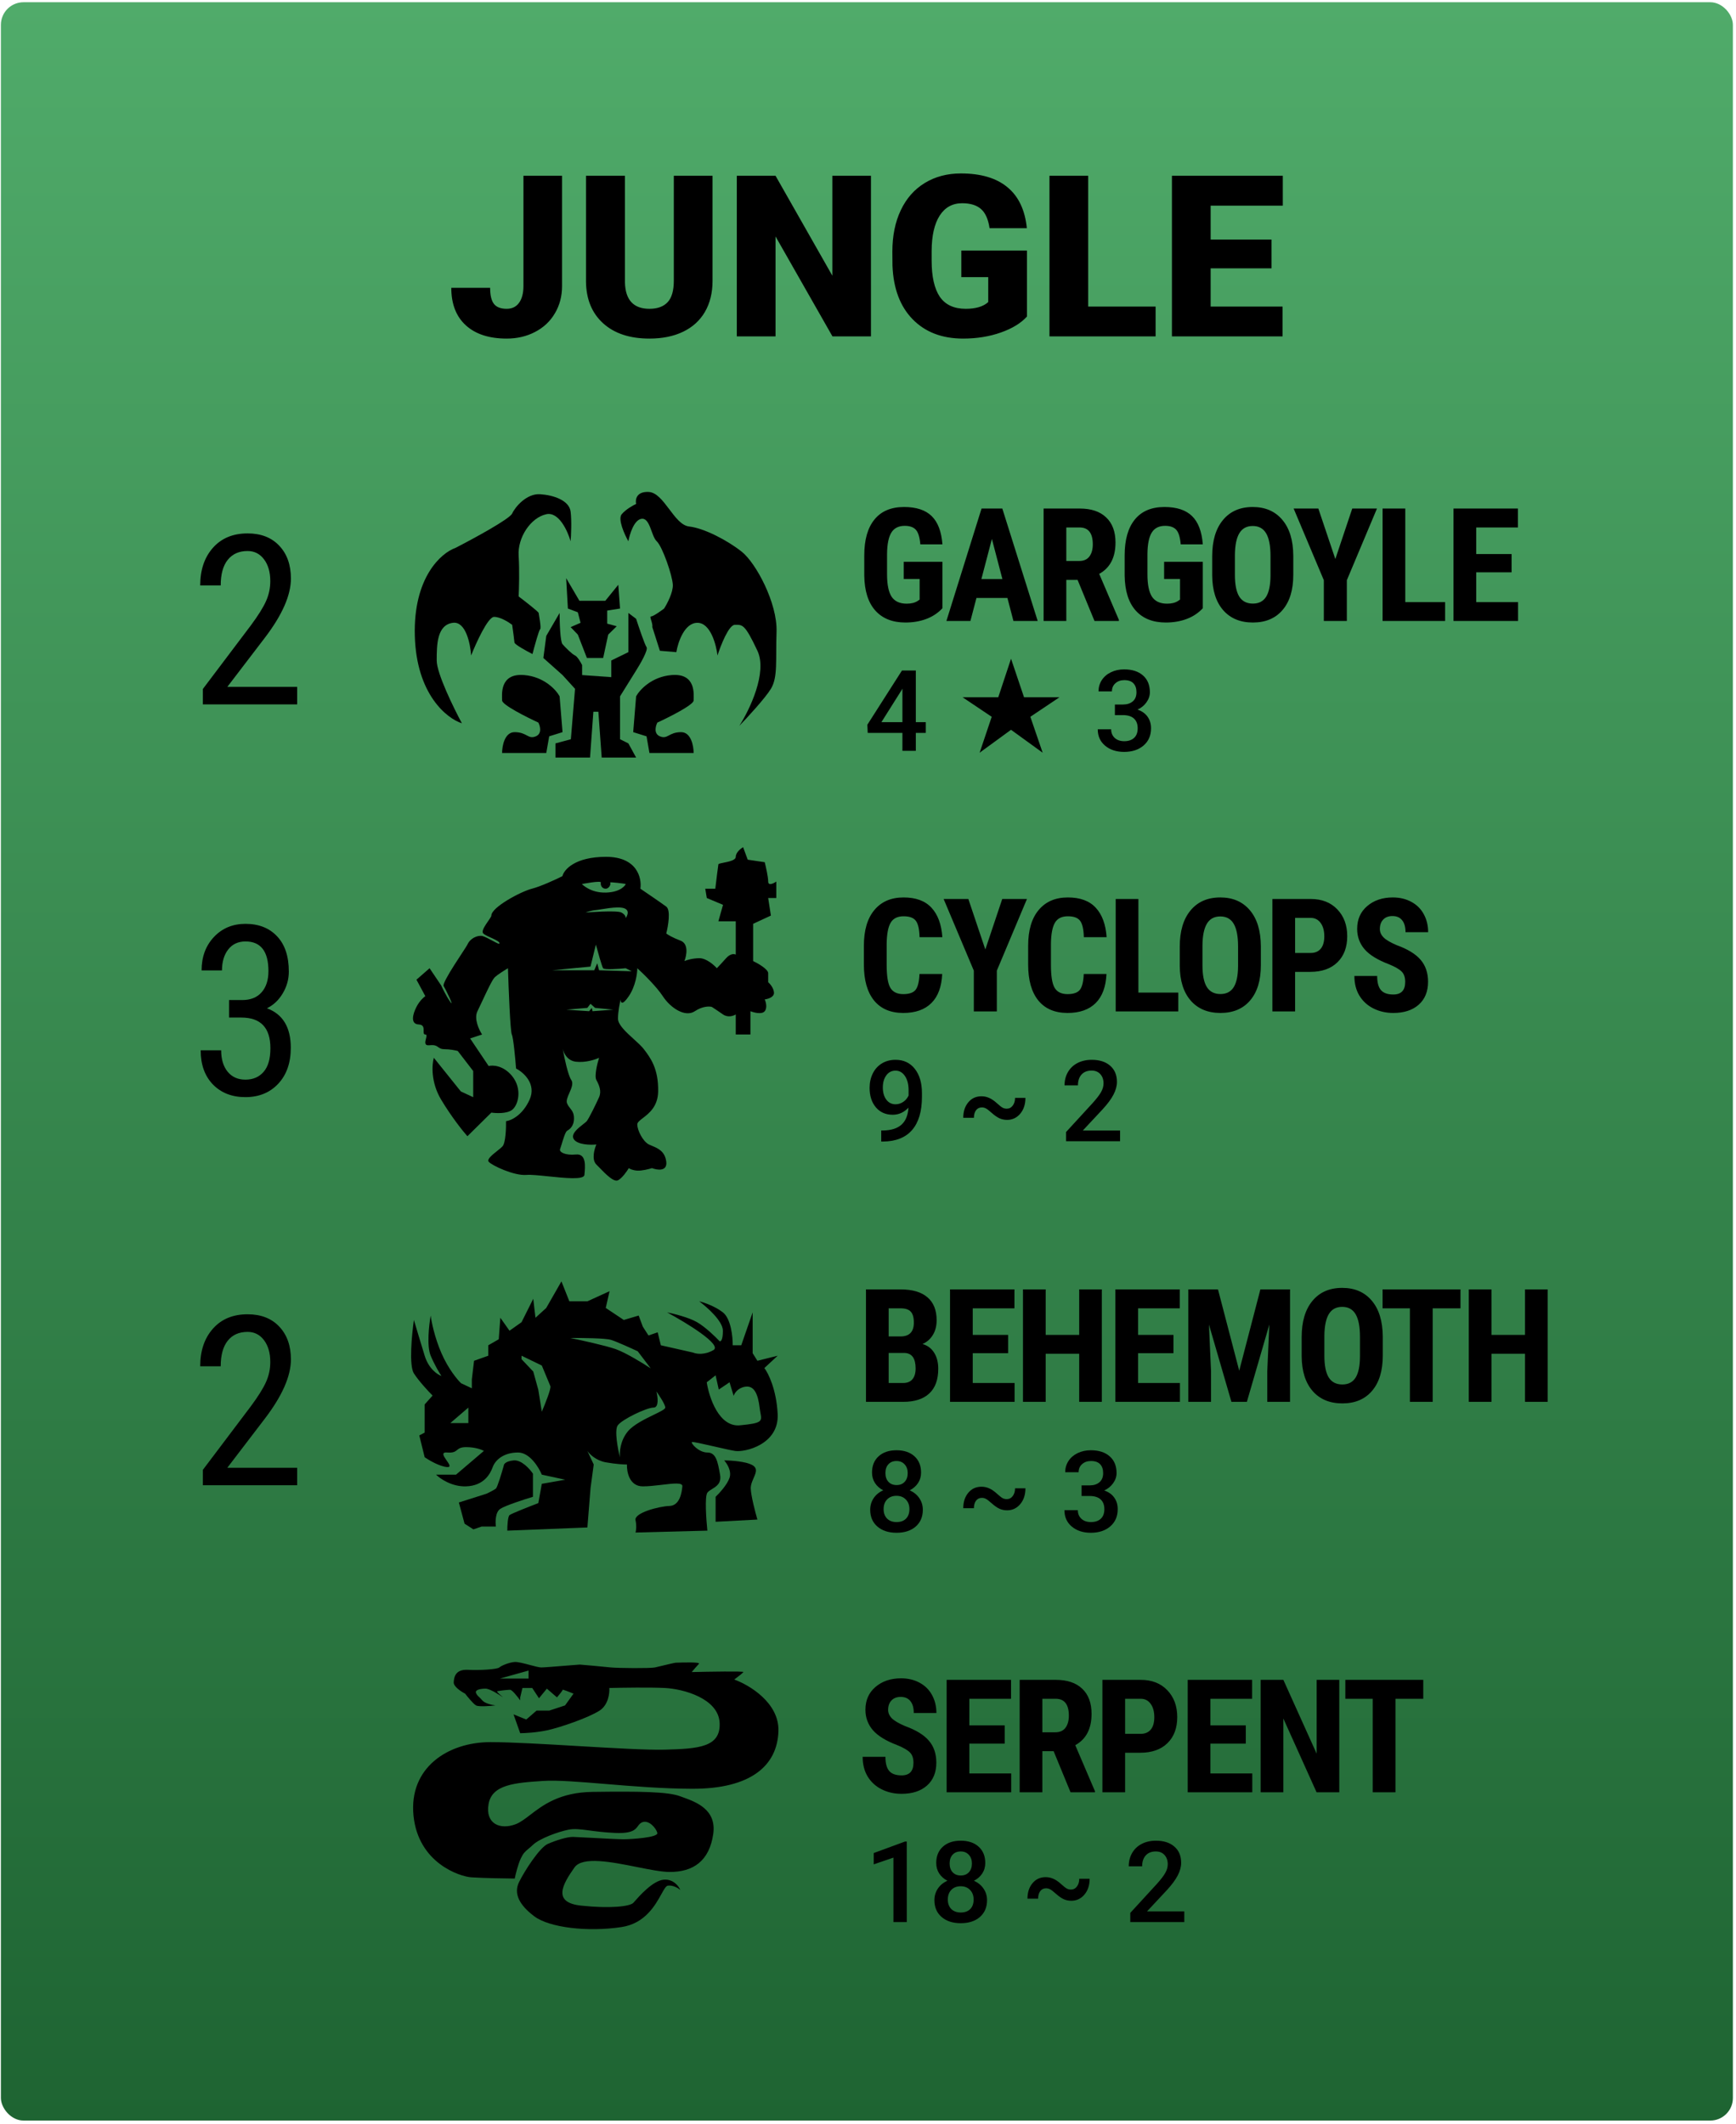 <svg width="461" height="564" viewBox="0 0 461 564" fill="none" xmlns="http://www.w3.org/2000/svg">
<rect x="0.24" y="0.595" width="459.933" height="562.571" rx="6" fill="url(#paint0_linear)"/>
<path d="M139.002 46.678H149.256V75.946C149.256 78.661 148.621 81.082 147.351 83.211C146.101 85.34 144.344 86.991 142.078 88.163C139.832 89.335 137.322 89.92 134.549 89.92C129.9 89.92 126.287 88.749 123.709 86.405C121.131 84.061 119.842 80.741 119.842 76.444H130.154C130.154 78.397 130.486 79.813 131.15 80.692C131.834 81.571 132.967 82.01 134.549 82.01C135.974 82.01 137.068 81.483 137.83 80.428C138.611 79.354 139.002 77.86 139.002 75.946V46.678ZM189.217 46.678V74.598C189.217 77.762 188.543 80.506 187.195 82.831C185.847 85.135 183.914 86.893 181.394 88.104C178.875 89.315 175.896 89.92 172.459 89.92C167.263 89.92 163.172 88.573 160.183 85.877C157.195 83.182 155.672 79.491 155.613 74.803V46.678H165.955V75.008C166.072 79.676 168.24 82.01 172.459 82.01C174.588 82.01 176.199 81.424 177.293 80.252C178.386 79.081 178.933 77.176 178.933 74.54V46.678H189.217ZM231.287 89.335H221.062L205.945 62.791V89.335H195.662V46.678H205.945L221.033 73.221V46.678H231.287V89.335ZM272.713 84.061C271.131 85.819 268.816 87.235 265.769 88.309C262.722 89.383 259.383 89.92 255.75 89.92C250.164 89.92 245.701 88.211 242.361 84.793C239.021 81.376 237.234 76.62 237 70.526L236.97 66.835C236.97 62.635 237.713 58.973 239.197 55.848C240.681 52.704 242.801 50.291 245.554 48.612C248.328 46.913 251.531 46.063 255.164 46.063C260.476 46.063 264.597 47.284 267.527 49.725C270.476 52.147 272.195 55.77 272.683 60.594H262.781C262.429 58.211 261.668 56.512 260.496 55.497C259.324 54.481 257.664 53.973 255.515 53.973C252.937 53.973 250.945 55.067 249.539 57.254C248.133 59.442 247.42 62.567 247.4 66.629V69.207C247.4 73.465 248.123 76.668 249.568 78.817C251.033 80.946 253.328 82.01 256.453 82.01C259.129 82.01 261.121 81.415 262.429 80.223V73.602H255.281V66.541H272.713V84.061ZM288.972 81.424H306.873V89.335H278.689V46.678H288.972V81.424ZM337.664 71.258H321.492V81.424H340.594V89.335H311.209V46.678H340.652V54.618H321.492V63.612H337.664V71.258Z" fill="black"/>
<path d="M250.264 161.532C249.101 162.789 247.673 163.74 245.977 164.382C244.296 165.011 242.45 165.326 240.44 165.326C237.009 165.326 234.343 164.266 232.442 162.147C230.542 160.014 229.564 156.917 229.51 152.857V147.484C229.51 143.369 230.405 140.203 232.196 137.989C234.001 135.76 236.626 134.646 240.071 134.646C243.311 134.646 245.752 135.446 247.392 137.045C249.047 138.645 250.004 141.154 250.264 144.572H244.398C244.234 142.671 243.838 141.379 243.209 140.696C242.58 139.998 241.596 139.65 240.256 139.65C238.629 139.65 237.446 140.245 236.708 141.434C235.97 142.623 235.587 144.517 235.559 147.115V152.529C235.559 155.249 235.963 157.232 236.769 158.476C237.59 159.706 238.93 160.322 240.789 160.322C241.978 160.322 242.942 160.082 243.681 159.604L244.214 159.235V153.759H239.989V149.206H250.264V161.532ZM267.522 158.804H259.298L257.699 164.915H251.321L260.652 135.056H266.169L275.561 164.915H269.122L267.522 158.804ZM260.611 153.78H266.189L263.4 143.136L260.611 153.78ZM286.155 154.005H283.161V164.915H277.131V135.056H286.749C289.771 135.056 292.102 135.842 293.743 137.414C295.397 138.973 296.224 141.195 296.224 144.079C296.224 148.044 294.782 150.82 291.897 152.406L297.126 164.628V164.915H290.646L286.155 154.005ZM283.161 148.981H286.585C287.788 148.981 288.691 148.584 289.292 147.791C289.894 146.985 290.195 145.911 290.195 144.572C290.195 141.578 289.026 140.08 286.688 140.08H283.161V148.981ZM319.409 161.532C318.247 162.789 316.819 163.74 315.123 164.382C313.442 165.011 311.596 165.326 309.586 165.326C306.154 165.326 303.488 164.266 301.588 162.147C299.688 160.014 298.71 156.917 298.655 152.857V147.484C298.655 143.369 299.551 140.203 301.342 137.989C303.147 135.76 305.772 134.646 309.217 134.646C312.457 134.646 314.898 135.446 316.538 137.045C318.193 138.645 319.15 141.154 319.409 144.572H313.544C313.38 142.671 312.984 141.379 312.355 140.696C311.726 139.998 310.741 139.65 309.402 139.65C307.775 139.65 306.592 140.245 305.854 141.434C305.115 142.623 304.733 144.517 304.705 147.115V152.529C304.705 155.249 305.109 157.232 305.915 158.476C306.736 159.706 308.075 160.322 309.935 160.322C311.124 160.322 312.088 160.082 312.826 159.604L313.36 159.235V153.759H309.135V149.206H319.409V161.532ZM343.435 152.672C343.435 156.678 342.485 159.788 340.585 162.003C338.698 164.218 336.073 165.326 332.71 165.326C329.36 165.326 326.728 164.232 324.814 162.044C322.9 159.843 321.93 156.767 321.902 152.816V147.709C321.902 143.608 322.852 140.409 324.753 138.112C326.653 135.801 329.292 134.646 332.669 134.646C335.991 134.646 338.609 135.781 340.523 138.05C342.437 140.306 343.408 143.478 343.435 147.566V152.672ZM337.386 147.668C337.386 144.975 337.003 142.972 336.237 141.66C335.472 140.347 334.282 139.691 332.669 139.691C331.069 139.691 329.887 140.327 329.121 141.598C328.355 142.856 327.959 144.777 327.932 147.361V152.672C327.932 155.284 328.321 157.211 329.101 158.455C329.88 159.686 331.083 160.301 332.71 160.301C334.282 160.301 335.451 159.7 336.217 158.496C336.982 157.28 337.372 155.4 337.386 152.857V147.668ZM354.603 148.468L359.094 135.056H365.657L357.659 154.087V164.915H351.548V154.087L343.529 135.056H350.091L354.603 148.468ZM373.174 159.911H383.756V164.915H367.145V135.056H373.174V159.911ZM401.404 151.995H392.012V159.911H403.127V164.915H385.983V135.056H403.086V140.08H392.012V147.135H401.404V151.995Z" fill="black"/>
<path d="M78.913 187.064H53.873V182.973L66.639 166.054C68.567 163.45 69.9 161.317 70.638 159.656C71.397 157.974 71.776 156.2 71.776 154.334C71.776 151.955 71.222 150.027 70.115 148.551C69.007 147.074 67.552 146.336 65.747 146.336C63.47 146.336 61.707 147.125 60.456 148.705C59.225 150.263 58.61 152.519 58.61 155.472H53.165C53.165 151.35 54.293 148.018 56.549 145.475C58.805 142.932 61.871 141.66 65.747 141.66C69.315 141.66 72.125 142.757 74.175 144.952C76.226 147.125 77.252 150.027 77.252 153.657C77.252 158.087 74.945 163.327 70.33 169.376L60.364 182.419H78.913V187.064Z" fill="black"/>
<path d="M243.199 191.789H245.85V194.646H243.199V199.392H239.64V194.646H230.426L230.323 192.478L239.522 178.064H243.199V191.789ZM234.058 191.789H239.64V182.883L239.376 183.352L234.058 191.789ZM260.143 199.902L263.353 190.362L255.613 185.172H265.093L268.483 174.942L271.933 185.172H281.353L273.613 190.362L276.883 199.902L268.483 193.812L260.143 199.902ZM296.065 187.102H298.233C299.327 187.092 300.191 186.809 300.826 186.252C301.471 185.695 301.793 184.89 301.793 183.835C301.793 182.819 301.524 182.033 300.987 181.477C300.46 180.91 299.649 180.627 298.556 180.627C297.599 180.627 296.812 180.905 296.197 181.462C295.582 182.009 295.274 182.727 295.274 183.615H291.715C291.715 182.522 292.003 181.525 292.579 180.627C293.165 179.729 293.975 179.03 295.011 178.532C296.056 178.024 297.223 177.771 298.512 177.771C300.641 177.771 302.31 178.308 303.521 179.382C304.742 180.446 305.352 181.931 305.352 183.835C305.352 184.792 305.045 185.695 304.43 186.545C303.824 187.385 303.038 188.02 302.071 188.449C303.243 188.85 304.132 189.48 304.737 190.339C305.352 191.198 305.66 192.224 305.66 193.415C305.66 195.329 305.001 196.853 303.682 197.985C302.374 199.118 300.65 199.685 298.512 199.685C296.461 199.685 294.781 199.138 293.473 198.044C292.164 196.95 291.51 195.495 291.51 193.679H295.069C295.069 194.616 295.382 195.378 296.007 195.964C296.641 196.55 297.491 196.843 298.556 196.843C299.659 196.843 300.528 196.55 301.163 195.964C301.798 195.378 302.115 194.528 302.115 193.415C302.115 192.292 301.783 191.428 301.119 190.822C300.455 190.217 299.469 189.914 298.16 189.914H296.065V187.102Z" fill="black"/>
<path d="M145.065 199.974H133.334C133.334 198.129 133.998 194.441 136.654 194.441C139.974 194.441 140.196 196.432 142.298 195.547C143.98 194.839 143.442 192.817 142.962 191.895C139.753 190.42 133.334 187.181 133.334 186.03C133.334 184.591 132.56 178.726 139.2 179.279C144.512 179.722 147.684 183.226 148.606 184.923L149.381 194.441L145.84 195.547L145.065 199.974Z" fill="black"/>
<path d="M172.464 199.974H184.195C184.195 198.129 183.531 194.441 180.875 194.441C177.555 194.441 177.334 196.432 175.231 195.547C173.549 194.839 174.088 192.817 174.567 191.895C177.776 190.42 184.195 187.181 184.195 186.03C184.195 184.591 184.97 178.726 178.33 179.279C173.018 179.722 169.845 183.226 168.923 184.923L168.148 194.441L171.69 195.547L172.464 199.974Z" fill="black"/>
<path d="M156.685 201.191H147.5V197.428L151.594 196.322L152.701 182.931L149.381 179.279L144.29 174.742L145.065 168.877L148.606 162.79C148.606 165.262 148.761 170.382 149.381 171.09C150.156 171.976 151.926 173.746 152.701 174.078C153.32 174.344 154.213 175.886 154.582 176.624V179.279L162.329 179.833V175.406L166.866 173.193V162.79L168.923 164.34C169.639 166.553 171.195 171.157 171.69 171.865C172.185 172.573 170.052 176.291 168.923 178.062L164.653 184.923V196.322L166.866 197.428L168.923 201.191H159.783L158.898 189.018H157.57L156.685 201.191Z" fill="black"/>
<path d="M153.443 168.535L151.531 166.546L154.17 165.399L153.443 162.608L150.805 161.614L150.346 153.545L153.864 159.549H160.747L164.188 155.304L164.653 161.614L161.244 162.149V165.629L163.768 166.317L161.512 168.535L160.173 174.742H155.852L153.443 168.535Z" fill="black"/>
<path d="M143.042 162.79C143.012 162.478 139.486 159.734 137.727 158.401C137.829 156.4 137.972 151.434 137.727 147.58C137.422 142.762 140.901 137.485 145.069 136.567C148.403 135.833 150.766 141.054 151.531 143.756C151.659 142.137 151.837 138.296 151.531 135.879C151.15 132.858 146.942 131.481 143.425 131.252C139.907 131.023 136.847 134.541 136.007 136.376C135.334 137.844 125.682 143.081 120.94 145.515C117.167 146.828 109.728 153.338 110.157 168.877C110.585 184.416 118.671 190.827 122.661 192.09C120.43 187.947 115.969 178.813 115.969 175.418C115.969 171.173 116.046 165.934 120.29 165.399C123.686 164.971 124.917 171.007 125.108 174.078C126.459 170.675 129.567 163.862 131.188 163.831C132.81 163.801 135.076 165.221 136.007 165.934C136.198 167.286 136.588 170.118 136.618 170.638C136.649 171.158 139.818 172.894 141.398 173.697C141.946 171.594 143.119 167.334 143.425 167.12C143.807 166.852 143.081 163.181 143.042 162.79Z" fill="black"/>
<path d="M173.23 166.546L175.231 172.828L179.605 173.193C180.028 170.595 181.74 165.399 185.199 165.399C188.658 165.399 190.197 171.185 190.533 174.078C191.401 171.364 193.539 165.934 195.152 165.934C197.168 165.934 197.754 165.629 201.137 172.828C203.843 178.587 199.055 188.523 196.323 192.772C198.491 190.524 203.205 185.41 204.714 182.931C206.601 179.833 205.95 175.406 206.211 167.792C206.471 160.178 200.746 149.513 196.973 146.52C193.2 143.528 187.02 140.275 182.987 139.82C178.954 139.365 176.354 130.843 172.254 130.648C168.974 130.492 168.667 132.708 168.923 133.835C168.104 134.204 166.191 135.266 165.098 136.567C164.005 137.868 165.821 141.902 166.866 143.756C167.187 141.945 168.312 138.22 170.237 137.803C172.644 137.283 172.895 142.357 174.401 143.756C175.906 145.155 178.553 152.804 178.67 155.304C178.764 157.305 177.165 160.344 176.354 161.614C175.436 162.312 173.458 163.71 172.895 163.71C172.332 163.71 173.397 165.41 173.23 166.546Z" fill="black"/>
<path d="M250.202 258.659C250.052 262.063 249.095 264.641 247.331 266.391C245.567 268.141 243.079 269.016 239.866 269.016C236.489 269.016 233.898 267.908 232.094 265.693C230.303 263.465 229.407 260.293 229.407 256.178V251.153C229.407 247.052 230.337 243.893 232.196 241.679C234.056 239.45 236.64 238.336 239.948 238.336C243.202 238.336 245.67 239.245 247.351 241.063C249.047 242.882 250.011 245.493 250.243 248.897H244.193C244.139 246.792 243.81 245.343 243.209 244.55C242.621 243.743 241.534 243.34 239.948 243.34C238.335 243.34 237.193 243.907 236.523 245.042C235.853 246.163 235.498 248.016 235.457 250.599V256.239C235.457 259.206 235.785 261.243 236.441 262.35C237.111 263.458 238.253 264.012 239.866 264.012C241.452 264.012 242.546 263.629 243.147 262.863C243.749 262.084 244.091 260.682 244.173 258.659H250.202ZM261.657 252.158L266.148 238.746H272.711L264.713 257.777V268.605H258.601V257.777L250.583 238.746H257.145L261.657 252.158ZM293.825 258.659C293.674 262.063 292.717 264.641 290.954 266.391C289.19 268.141 286.702 269.016 283.489 269.016C280.112 269.016 277.521 267.908 275.716 265.693C273.925 263.465 273.03 260.293 273.03 256.178V251.153C273.03 247.052 273.959 243.893 275.819 241.679C277.678 239.45 280.262 238.336 283.571 238.336C286.825 238.336 289.292 239.245 290.974 241.063C292.669 242.882 293.633 245.493 293.866 248.897H287.816C287.761 246.792 287.433 245.343 286.831 244.55C286.244 243.743 285.157 243.34 283.571 243.34C281.957 243.34 280.816 243.907 280.146 245.042C279.476 246.163 279.121 248.016 279.079 250.599V256.239C279.079 259.206 279.408 261.243 280.064 262.35C280.734 263.458 281.875 264.012 283.489 264.012C285.075 264.012 286.168 263.629 286.77 262.863C287.371 262.084 287.713 260.682 287.795 258.659H293.825ZM302.306 263.601H312.888V268.605H296.277V238.746H302.306V263.601ZM334.822 256.362C334.822 260.368 333.872 263.478 331.972 265.693C330.085 267.908 327.46 269.016 324.097 269.016C320.747 269.016 318.115 267.922 316.201 265.734C314.287 263.533 313.316 260.457 313.289 256.506V251.399C313.289 247.298 314.239 244.099 316.14 241.802C318.04 239.491 320.679 238.336 324.056 238.336C327.378 238.336 329.996 239.471 331.91 241.74C333.824 243.996 334.795 247.168 334.822 251.256V256.362ZM328.772 251.358C328.772 248.665 328.39 246.662 327.624 245.349C326.858 244.037 325.669 243.381 324.056 243.381C322.456 243.381 321.273 244.016 320.508 245.288C319.742 246.546 319.346 248.467 319.318 251.051V256.362C319.318 258.974 319.708 260.901 320.487 262.145C321.267 263.376 322.47 263.991 324.097 263.991C325.669 263.991 326.838 263.39 327.603 262.186C328.369 260.97 328.759 259.09 328.772 256.547V251.358ZM343.919 258.105V268.605H337.889V238.746H348.061C351.014 238.746 353.366 239.662 355.116 241.494C356.88 243.326 357.761 245.705 357.761 248.631C357.761 251.557 356.893 253.867 355.157 255.562C353.421 257.258 351.014 258.105 347.938 258.105H343.919ZM343.919 253.081H348.061C349.21 253.081 350.098 252.705 350.727 251.953C351.356 251.201 351.671 250.107 351.671 248.672C351.671 247.182 351.349 245.999 350.707 245.124C350.064 244.235 349.203 243.784 348.123 243.77H343.919V253.081ZM373.154 260.771C373.154 259.555 372.839 258.639 372.21 258.023C371.595 257.394 370.467 256.745 368.827 256.075C365.832 254.94 363.679 253.614 362.367 252.097C361.054 250.565 360.398 248.761 360.398 246.682C360.398 244.167 361.287 242.15 363.064 240.633C364.855 239.101 367.124 238.336 369.872 238.336C371.705 238.336 373.338 238.725 374.774 239.505C376.209 240.27 377.31 241.357 378.076 242.766C378.855 244.174 379.245 245.773 379.245 247.564H373.236C373.236 246.17 372.935 245.11 372.333 244.386C371.746 243.647 370.891 243.278 369.77 243.278C368.717 243.278 367.897 243.593 367.309 244.222C366.721 244.837 366.427 245.671 366.427 246.724C366.427 247.544 366.755 248.289 367.412 248.959C368.068 249.615 369.23 250.299 370.898 251.01C373.81 252.062 375.922 253.354 377.235 254.886C378.561 256.417 379.224 258.365 379.224 260.73C379.224 263.328 378.397 265.358 376.743 266.821C375.088 268.284 372.839 269.016 369.996 269.016C368.068 269.016 366.311 268.619 364.725 267.826C363.139 267.033 361.895 265.898 360.993 264.422C360.104 262.945 359.66 261.202 359.66 259.192H365.709C365.709 260.915 366.044 262.166 366.714 262.945C367.384 263.724 368.478 264.114 369.996 264.114C372.101 264.114 373.154 263 373.154 260.771Z" fill="black"/>
<path d="M60.825 265.591H64.301C66.536 265.591 68.259 264.904 69.469 263.53C70.679 262.156 71.284 260.28 71.284 257.901C71.284 252.651 69.254 250.026 65.193 250.026C63.245 250.026 61.717 250.733 60.61 252.148C59.502 253.563 58.949 255.419 58.949 257.716H53.534C53.534 254.127 54.621 251.174 56.795 248.857C58.989 246.519 61.789 245.35 65.193 245.35C68.72 245.35 71.52 246.458 73.591 248.672C75.662 250.867 76.698 253.984 76.698 258.024C76.698 260.095 76.154 262.033 75.068 263.838C74.001 265.622 72.607 266.935 70.884 267.775C75.109 269.334 77.221 272.831 77.221 278.265C77.221 282.264 76.103 285.453 73.868 287.832C71.653 290.19 68.751 291.37 65.162 291.37C61.614 291.37 58.743 290.252 56.549 288.017C54.375 285.761 53.288 282.736 53.288 278.942H58.733C58.733 281.321 59.307 283.218 60.456 284.633C61.604 286.027 63.173 286.725 65.162 286.725C67.193 286.725 68.802 286.038 69.992 284.664C71.202 283.29 71.807 281.198 71.807 278.388C71.807 272.954 69.233 270.236 64.086 270.236H60.825V265.591Z" fill="black"/>
<path d="M241.251 294.161C240.059 295.42 238.668 296.05 237.076 296.05C235.201 296.05 233.707 295.396 232.594 294.087C231.48 292.769 230.924 291.041 230.924 288.902C230.924 287.496 231.207 286.221 231.773 285.079C232.34 283.936 233.145 283.047 234.19 282.413C235.235 281.778 236.446 281.461 237.823 281.461C239.972 281.461 241.676 282.261 242.935 283.863C244.195 285.464 244.825 287.608 244.825 290.294V291.29C244.825 295.137 243.956 298.072 242.218 300.093C240.479 302.115 237.887 303.14 234.439 303.169H234.015V300.225H234.527C236.627 300.196 238.238 299.693 239.361 298.716C240.484 297.73 241.114 296.211 241.251 294.161ZM237.823 293.267C238.536 293.267 239.205 293.062 239.83 292.652C240.455 292.242 240.938 291.675 241.28 290.953V289.561C241.28 287.989 240.958 286.724 240.313 285.767C239.669 284.81 238.834 284.332 237.808 284.332C236.783 284.332 235.963 284.756 235.348 285.606C234.742 286.446 234.439 287.51 234.439 288.799C234.439 290.137 234.747 291.216 235.362 292.037C235.977 292.857 236.798 293.267 237.823 293.267ZM272.306 291.568C272.306 293.287 271.842 294.693 270.914 295.787C269.986 296.871 268.829 297.413 267.442 297.413C266.72 297.413 266.051 297.276 265.435 297.003C264.83 296.729 264.151 296.26 263.399 295.596C262.647 294.922 262.105 294.507 261.773 294.351C261.451 294.185 261.104 294.102 260.733 294.102C260.079 294.102 259.561 294.356 259.181 294.864C258.809 295.372 258.624 296.036 258.624 296.856H255.797C255.797 295.186 256.241 293.819 257.13 292.754C258.018 291.68 259.185 291.143 260.631 291.143C261.353 291.143 262.037 291.29 262.682 291.583C263.336 291.866 264.015 292.33 264.718 292.974C265.431 293.619 265.948 294.024 266.27 294.19C266.602 294.356 266.959 294.439 267.34 294.439C267.994 294.439 268.526 294.166 268.936 293.619C269.347 293.072 269.552 292.388 269.552 291.568H272.306ZM297.442 303.082H283.101V300.635L290.206 292.886C291.231 291.744 291.959 290.792 292.389 290.03C292.828 289.258 293.048 288.487 293.048 287.715C293.048 286.7 292.76 285.879 292.183 285.254C291.617 284.629 290.85 284.317 289.884 284.317C288.731 284.317 287.838 284.669 287.203 285.372C286.568 286.075 286.251 287.037 286.251 288.257H282.691C282.691 286.959 282.984 285.792 283.57 284.756C284.166 283.711 285.011 282.901 286.104 282.325C287.208 281.749 288.477 281.461 289.913 281.461C291.983 281.461 293.614 281.983 294.806 283.028C296.007 284.063 296.607 285.499 296.607 287.335C296.607 288.399 296.305 289.517 295.699 290.689C295.103 291.851 294.122 293.174 292.755 294.659L287.54 300.24H297.442V303.082Z" fill="black"/>
<path fill-rule="evenodd" clip-rule="evenodd" d="M117.152 292.051C114.363 287.409 114.692 282.696 115.205 280.921L122.381 289.863L125.662 291.385V284.441L121.561 279.113C120.98 278.954 119.448 278.637 117.972 278.637C117.15 278.637 116.776 278.373 116.396 278.106C115.923 277.772 115.441 277.433 114.076 277.591C112.618 277.76 112.888 276.727 113.115 275.856C113.272 275.258 113.408 274.737 112.948 274.737C112.481 274.737 112.489 274.296 112.498 273.773C112.511 273.034 112.527 272.129 111.205 272.073C108.949 271.978 109.565 269.409 110.59 267.412C111.411 265.813 112.504 264.843 112.948 264.558L110.59 260.182L114.076 257.137L117.152 261.704C117.482 262.399 118.493 264.558 119.617 266.126C120.741 267.695 118.409 262.816 117.819 261.877C117.229 260.939 123.745 251.717 124.124 250.858C124.862 249.184 126.739 248.368 128.038 248.558C129.576 248.97 132.496 250.975 132.626 250.598C132.903 249.789 129.254 248.796 128.338 247.909C127.422 247.023 130.481 243.815 130.481 243.153C130.481 240.965 138.273 236.779 141.247 236.018C143.625 235.409 147.638 233.544 149.346 232.688C149.757 230.976 152.648 227.551 160.932 227.551C169.217 227.551 170.468 233.195 170.058 236.018C171.835 237.223 175.697 239.861 176.927 240.774C178.158 241.688 177.44 245.912 176.927 247.909C177.269 248.195 178.506 248.975 180.721 249.812C182.935 250.649 182.327 253.776 181.746 255.235C182.327 254.981 183.94 254.474 185.745 254.474C187.549 254.474 189.573 256.249 190.359 257.137C190.7 256.788 191.671 255.767 192.819 254.474C193.968 253.18 195.007 253.3 195.383 253.522V244.675H190.769L191.999 240.299L187.693 238.491L187.283 236.018H189.949C190.188 234.02 190.687 229.929 190.769 229.549C190.806 229.377 191.417 229.255 192.183 229.102C193.54 228.831 195.383 228.463 195.383 227.551C195.383 226.409 196.681 225.363 197.331 224.982L198.561 228.312L203.072 228.978C203.38 230.183 203.995 232.897 203.995 234.115C203.995 235.333 205.431 234.622 206.148 234.115V238.491H203.995L204.713 243.153L199.996 245.341V255.235C201.329 255.869 203.995 257.404 203.995 258.469V260.847C204.474 261.26 205.451 262.389 205.533 263.606C205.615 264.824 203.927 265.319 203.072 265.414C203.38 266.08 203.811 267.64 203.072 268.553C202.334 269.466 200.236 268.934 199.279 268.553V274.737H195.383V269.409C194.802 269.79 193.312 270.323 191.999 269.409C190.687 268.496 189.47 267.697 189.026 267.412C188.376 267.221 186.565 267.183 184.514 268.553C181.951 270.266 178.055 267.697 176.004 264.558C174.364 262.046 170.81 258.564 169.237 257.137C169.237 258.501 168.786 261.894 166.982 264.558C165.177 267.221 164.794 266.238 164.829 265.414C164.589 266.302 164.111 268.572 164.111 270.551C164.111 272.164 166.292 274.142 168.293 275.956C169.359 276.923 170.374 277.843 170.98 278.637C172.723 280.921 174.877 283.775 174.774 289.863C174.707 293.872 172.328 295.695 170.71 296.934C169.871 297.577 169.237 298.063 169.237 298.615C169.237 300.233 170.775 303.182 172.313 303.943C172.568 304.069 172.854 304.187 173.155 304.312C174.673 304.94 176.585 305.731 176.927 308.509C177.255 311.173 174.535 310.761 173.134 310.222C172.347 310.475 170.468 310.964 169.237 310.888C168.007 310.811 167.221 310.412 166.982 310.222C166.469 311.078 165.177 312.923 164.111 313.456C162.989 314.017 160.85 311.814 159.223 310.138C158.917 309.823 158.629 309.526 158.369 309.27C157.057 307.976 157.822 305.18 158.369 303.943C156.831 304.101 153.489 304.057 152.422 302.611C151.41 301.238 153.534 299.589 154.883 298.543C155.309 298.213 155.658 297.942 155.806 297.759C156.421 296.998 158.369 293.003 159.087 291.385C159.805 289.768 159.087 288.151 158.369 286.819C157.795 285.753 158.608 282.443 159.087 280.921C158.096 281.396 155.478 282.271 152.935 281.967C150.687 281.698 149.716 279.773 149.427 278.52C149.881 281.038 150.856 285.602 151.705 286.819C152.319 287.7 151.747 289.004 151.198 290.256C150.739 291.301 150.297 292.31 150.577 293.003C150.803 293.563 151.113 293.955 151.414 294.337C151.931 294.992 152.422 295.615 152.422 296.998C152.422 299.186 151.192 299.947 150.577 300.328C150.136 300.601 149.536 302.586 149.119 303.968C148.955 304.513 148.818 304.964 148.731 305.18C148.424 305.941 150.064 306.892 152.935 306.607C155.752 306.327 155.41 309.802 155.202 311.91L155.191 312.029C155.058 313.385 150.019 312.864 145.594 312.407C143.19 312.158 140.966 311.929 139.811 312.029C136.53 312.315 130.481 309.461 129.763 308.509C129.272 307.858 130.703 306.716 131.983 305.694C132.573 305.224 133.131 304.779 133.454 304.419C134.275 303.505 134.411 299.598 134.377 297.759C135.676 297.601 138.745 296.237 140.631 292.051C142.518 287.865 139.025 284.789 137.043 283.775C136.838 281.111 136.325 275.574 135.915 274.737C135.505 273.9 135.061 262.655 134.89 257.137C134.035 257.645 132.142 258.831 131.404 259.516C130.737 260.134 129.266 263.288 128.038 265.922C127.567 266.933 127.131 267.867 126.79 268.553C125.806 270.532 127.2 273.5 128.02 274.737L124.842 275.783L129.763 283.109C130.857 282.823 133.618 282.937 135.915 285.677C138.786 289.102 137.658 293.573 135.915 294.81C134.521 295.799 131.711 295.666 130.481 295.476L124.124 301.755C122.962 300.455 119.941 296.694 117.152 292.051ZM160.932 237.047C165.113 236.916 166.161 234.878 166.161 234.779C166.161 234.7 161.705 234.146 162.015 234.385C162.325 234.624 161.842 236.019 160.822 236.019C159.801 236.019 159.404 235.001 159.56 234.385C159.716 233.768 154.519 234.779 154.519 234.779C154.519 234.779 156.752 237.179 160.932 237.047ZM165.753 241.214C163.915 240.559 159.523 241.588 158.239 241.69C156.956 241.792 155.516 242.34 155.516 242.34C155.516 242.34 163.774 241.69 165.011 242.34C166.248 242.99 166.161 243.819 166.161 243.819C166.161 243.819 167.59 241.869 165.753 241.214ZM146.625 257.68H157.809L158.593 255.818L159.087 257.68L167.751 257.946L166.161 257.137C164.285 257.326 160.457 257.59 160.151 257.137C159.845 256.685 158.749 252.763 158.239 250.858L156.806 256.705L146.625 257.68ZM156.445 268.553L150.399 268.143L155.969 267.667L156.806 266.579L158.021 267.667L162.858 268.143L157.361 268.553L157.141 267.667L156.445 268.553Z" fill="black"/>
<path d="M229.961 372.295V342.436H239.189C242.307 342.436 244.672 343.133 246.285 344.528C247.912 345.909 248.725 347.939 248.725 350.619C248.725 352.136 248.391 353.442 247.721 354.536C247.051 355.629 246.135 356.429 244.973 356.935C246.312 357.318 247.345 358.09 248.069 359.252C248.794 360.401 249.156 361.823 249.156 363.518C249.156 366.416 248.356 368.604 246.757 370.08C245.171 371.557 242.867 372.295 239.846 372.295H229.961ZM235.99 359.314V367.291H239.846C240.926 367.291 241.746 366.956 242.307 366.286C242.867 365.617 243.147 364.666 243.147 363.436C243.147 360.756 242.177 359.382 240.235 359.314H235.99ZM235.99 354.925H239.128C241.493 354.925 242.676 353.702 242.676 351.254C242.676 349.901 242.402 348.93 241.855 348.342C241.308 347.754 240.42 347.46 239.189 347.46H235.99V354.925ZM267.707 359.375H258.314V367.291H269.429V372.295H252.285V342.436H269.388V347.46H258.314V354.515H267.707V359.375ZM292.594 372.295H286.585V359.519H277.685V372.295H271.656V342.436H277.685V354.515H286.585V342.436H292.594V372.295ZM311.616 359.375H302.224V367.291H313.339V372.295H296.194V342.436H313.298V347.46H302.224V354.515H311.616V359.375ZM323.44 342.436L329.08 364.031L334.699 342.436H342.574V372.295H336.524V364.215L337.078 351.767L331.11 372.295H327.009L321.041 351.767L321.595 364.215V372.295H315.565V342.436H323.44ZM367.195 360.052C367.195 364.058 366.245 367.168 364.344 369.383C362.458 371.598 359.833 372.705 356.469 372.705C353.12 372.705 350.488 371.612 348.574 369.424C346.66 367.223 345.689 364.147 345.662 360.196V355.089C345.662 350.988 346.612 347.788 348.512 345.492C350.413 343.181 353.051 342.026 356.428 342.026C359.751 342.026 362.369 343.161 364.283 345.43C366.197 347.686 367.168 350.858 367.195 354.946V360.052ZM361.145 355.048C361.145 352.355 360.762 350.352 359.997 349.039C359.231 347.727 358.042 347.071 356.428 347.071C354.829 347.071 353.646 347.706 352.881 348.978C352.115 350.236 351.718 352.157 351.691 354.741V360.052C351.691 362.663 352.081 364.591 352.86 365.835C353.639 367.066 354.842 367.681 356.469 367.681C358.042 367.681 359.211 367.079 359.976 365.876C360.742 364.66 361.132 362.78 361.145 360.237V355.048ZM387.837 347.46H380.455V372.295H374.405V347.46H367.145V342.436H387.837V347.46ZM410.982 372.295H404.973V359.519H396.072V372.295H390.043V342.436H396.072V354.515H404.973V342.436H410.982V372.295Z" fill="black"/>
<path d="M78.913 394.444H53.873V390.353L66.639 373.434C68.567 370.83 69.9 368.697 70.638 367.036C71.397 365.354 71.776 363.58 71.776 361.714C71.776 359.335 71.222 357.407 70.115 355.931C69.007 354.454 67.552 353.716 65.747 353.716C63.47 353.716 61.707 354.505 60.456 356.084C59.225 357.643 58.61 359.899 58.61 362.852H53.165C53.165 358.73 54.293 355.397 56.549 352.854C58.805 350.312 61.871 349.04 65.747 349.04C69.315 349.04 72.125 350.137 74.175 352.332C76.226 354.505 77.252 357.407 77.252 361.037C77.252 365.467 74.945 370.707 70.33 376.756L60.364 389.799H78.913V394.444Z" fill="black"/>
<path d="M244.591 391.068C244.591 392.113 244.322 393.046 243.785 393.866C243.248 394.677 242.516 395.316 241.588 395.785C242.701 396.303 243.556 397.011 244.151 397.909C244.757 398.808 245.059 399.823 245.059 400.956C245.059 402.831 244.425 404.32 243.155 405.424C241.886 406.518 240.196 407.065 238.087 407.065C235.968 407.065 234.268 406.513 232.989 405.409C231.72 404.306 231.085 402.821 231.085 400.956C231.085 399.814 231.388 398.788 231.993 397.88C232.599 396.972 233.448 396.273 234.542 395.785C233.624 395.316 232.896 394.677 232.359 393.866C231.832 393.046 231.568 392.113 231.568 391.068C231.568 389.252 232.154 387.812 233.326 386.747C234.498 385.683 236.08 385.15 238.072 385.15C240.074 385.15 241.661 385.683 242.833 386.747C244.005 387.812 244.591 389.252 244.591 391.068ZM241.5 400.78C241.5 399.726 241.182 398.876 240.548 398.232C239.923 397.577 239.093 397.25 238.057 397.25C237.022 397.25 236.192 397.572 235.567 398.217C234.952 398.861 234.644 399.716 234.644 400.78C234.644 401.825 234.947 402.66 235.553 403.285C236.168 403.91 237.013 404.223 238.087 404.223C239.161 404.223 239.996 403.92 240.592 403.315C241.197 402.709 241.5 401.864 241.5 400.78ZM241.046 391.2C241.046 390.273 240.777 389.511 240.24 388.915C239.703 388.31 238.98 388.007 238.072 388.007C237.164 388.007 236.446 388.295 235.919 388.871C235.391 389.438 235.128 390.214 235.128 391.2C235.128 392.177 235.391 392.953 235.919 393.529C236.456 394.106 237.179 394.394 238.087 394.394C238.995 394.394 239.713 394.106 240.24 393.529C240.777 392.953 241.046 392.177 241.046 391.2ZM272.306 395.258C272.306 396.977 271.842 398.383 270.914 399.477C269.986 400.561 268.829 401.103 267.442 401.103C266.72 401.103 266.051 400.966 265.435 400.692C264.83 400.419 264.151 399.95 263.399 399.286C262.647 398.612 262.105 398.197 261.773 398.041C261.451 397.875 261.104 397.792 260.733 397.792C260.079 397.792 259.561 398.046 259.181 398.554C258.809 399.062 258.624 399.726 258.624 400.546H255.797C255.797 398.876 256.241 397.509 257.13 396.444C258.018 395.37 259.185 394.833 260.631 394.833C261.353 394.833 262.037 394.98 262.682 395.273C263.336 395.556 264.015 396.02 264.718 396.664C265.431 397.309 265.948 397.714 266.27 397.88C266.602 398.046 266.959 398.129 267.34 398.129C267.994 398.129 268.526 397.856 268.936 397.309C269.347 396.762 269.552 396.078 269.552 395.258H272.306ZM287.218 394.482H289.386C290.479 394.472 291.344 394.189 291.978 393.632C292.623 393.075 292.945 392.27 292.945 391.215C292.945 390.199 292.677 389.413 292.14 388.857C291.612 388.29 290.802 388.007 289.708 388.007C288.751 388.007 287.965 388.285 287.349 388.842C286.734 389.389 286.427 390.107 286.427 390.995H282.867C282.867 389.901 283.155 388.905 283.731 388.007C284.317 387.108 285.128 386.41 286.163 385.912C287.208 385.404 288.375 385.15 289.664 385.15C291.793 385.15 293.463 385.688 294.674 386.762C295.894 387.826 296.505 389.311 296.505 391.215C296.505 392.172 296.197 393.075 295.582 393.925C294.976 394.765 294.19 395.399 293.224 395.829C294.395 396.23 295.284 396.859 295.89 397.719C296.505 398.578 296.812 399.604 296.812 400.795C296.812 402.709 296.153 404.232 294.835 405.365C293.526 406.498 291.803 407.065 289.664 407.065C287.613 407.065 285.933 406.518 284.625 405.424C283.316 404.33 282.662 402.875 282.662 401.059H286.222C286.222 401.996 286.534 402.758 287.159 403.344C287.794 403.93 288.643 404.223 289.708 404.223C290.811 404.223 291.681 403.93 292.315 403.344C292.95 402.758 293.267 401.908 293.267 400.795C293.267 399.672 292.935 398.808 292.271 398.202C291.607 397.597 290.621 397.294 289.312 397.294H287.218V394.482Z" fill="black"/>
<path d="M127.905 405.406H131.688C131.52 404.202 131.519 401.576 132.865 400.702C134.21 399.828 139.198 398.21 141.524 397.51V391.378C140.683 390.117 138.48 387.648 136.396 387.849C134.311 388.051 133.789 388.829 133.789 389.193C133.257 391.097 132.091 394.99 131.688 395.326C131.284 395.662 129.894 396.362 129.25 396.67L121.851 399.022L123.364 404.65L125.719 406.162L127.905 405.406Z" fill="black"/>
<path d="M201.129 403.558L190.032 404.146V397.51C191.013 396.586 193.126 394.284 193.731 392.47C194.337 390.655 193.031 388.633 192.302 387.849C194.152 387.849 198.271 388.118 199.952 389.193C202.054 390.537 199.28 392.89 199.364 395.326C199.431 397.275 200.569 401.626 201.129 403.558Z" fill="black"/>
<path fill-rule="evenodd" clip-rule="evenodd" d="M122.441 367.352C121.46 366.428 119.044 363.538 117.228 359.372C115.412 355.205 114.566 350.971 114.37 349.375C113.921 351.867 113.293 357.49 114.37 360.044C115.446 362.597 116.724 364.692 117.228 365.42C116.191 365.084 113.849 363.538 112.773 360.044C111.697 356.549 110.419 352.259 109.914 350.551C109.354 354.415 108.569 362.665 109.914 364.748C111.259 366.831 113.781 369.536 114.874 370.628L112.773 372.98V380.457L111.343 381.213L112.773 387.009C113.949 387.821 116.79 389.479 118.741 389.613C119.88 389.692 119.257 388.799 118.596 387.85C117.843 386.768 117.039 385.615 118.741 385.749C120.397 385.88 120.878 385.491 121.379 385.087C121.845 384.711 122.327 384.321 123.785 384.321C126.206 384.321 127.933 384.993 128.493 385.329L121.095 391.63H115.798C116.891 392.722 120.019 394.872 123.785 394.738C128.493 394.57 130.174 391.462 130.847 389.613C131.519 387.765 133.705 385.749 137.573 385.749C140.666 385.749 143.065 389.669 143.878 391.63L150.099 392.974L143.878 394.066L142.953 399.19C140.599 400.086 135.773 401.979 135.303 402.382C134.832 402.785 134.714 405.294 134.714 406.498L155.984 405.658L156.825 395.158L157.665 388.941L155.984 385.329C156.516 386.141 158.237 387.883 160.86 388.353C163.483 388.824 165.708 388.941 166.493 388.941C166.409 390.873 167.132 394.738 170.696 394.738C172.104 394.738 173.689 394.57 175.193 394.393C175.408 394.368 175.621 394.343 175.832 394.318C178.813 393.962 181.312 393.665 181.205 394.738C181.037 396.418 180.532 399.862 177.758 399.946C174.984 400.03 168.342 401.794 168.762 403.726C169.099 405.272 168.903 406.554 168.762 407.002L187.846 406.498C187.538 403.558 187.107 397.426 187.846 396.418C188.128 396.034 188.604 395.744 189.114 395.433C190.279 394.724 191.618 393.908 191.209 391.63L191.175 391.439C190.604 388.253 190.155 385.749 187.846 385.749C185.492 385.749 183.391 383.229 183.727 382.977C183.921 382.831 186.833 383.498 189.761 384.168C191.905 384.659 194.059 385.152 195.16 385.329C197.767 385.749 206.93 383.649 206.51 375.501C206.174 368.982 204.016 364.664 202.979 363.32L206.51 360.044L201.129 361.388L199.868 359.372V348.535L196.842 357.271H194.572C194.6 355.059 194.118 350.215 191.966 348.535C189.814 346.855 186.866 345.875 185.661 345.595C187.762 347.135 191.966 350.853 191.966 353.407C191.966 355.961 191.381 356.327 191.089 356.19C190.014 355.039 187.312 352.417 185.105 351.14C182.897 349.863 178.878 348.871 177.145 348.535C182.248 351.29 191.856 357.148 189.462 358.542C187.068 359.935 184.862 359.567 184.059 359.209L175.488 357.271L174.647 353.827L172.209 354.667L170.696 352.315L169.603 349.375L165.652 350.551L160.86 347.359L161.869 342.907L155.984 345.595H151.192L149.09 340.302L145.055 347.359L142.196 349.963L141.608 344.923L138.497 351.14L135.303 353.407L132.865 349.963L132.444 355.675L129.67 357.271V360.044L125.887 361.388L125.298 366.344V368.696L122.441 367.352ZM124.374 377.937H119.582L124.374 373.82V377.937ZM138.497 360.968L141.608 364.244L142.953 369.116L143.878 374.912C144.747 372.896 146.417 368.713 146.148 368.108C145.879 367.503 144.522 364.216 143.878 362.648L138.497 360.044V360.968ZM162.289 355.843C160.81 355.373 154.443 355.311 151.444 355.339C154.331 355.927 160.776 357.339 163.466 358.279C166.156 359.22 170.808 362.088 172.798 363.404L169.351 358.868C167.614 358.055 163.769 356.314 162.289 355.843ZM164.643 387.093C164.475 385.805 164.66 382.607 166.745 380.121C168.243 378.334 171.298 376.852 173.624 375.724C175.344 374.89 176.665 374.249 176.665 373.82C176.665 373.014 175.096 370.628 174.311 369.536C174.676 370.964 175.034 373.82 173.555 373.82C171.705 373.82 165.232 376.929 164.055 378.525C163.113 379.802 164.055 384.769 164.643 387.093ZM196.506 378.525C190.924 379.062 188.295 371.132 187.678 367.1L190.032 365.252L190.873 369.032L193.731 367.1L194.824 370.712C195.021 370.04 195.9 368.612 197.851 368.276C200.289 367.856 201.298 370.292 201.718 373.82C201.781 374.35 201.865 374.811 201.939 375.215C202.355 377.504 202.437 377.954 196.506 378.525Z" fill="black"/>
<path d="M242.573 468.151C242.573 466.934 242.259 466.018 241.63 465.403C241.015 464.774 239.887 464.125 238.246 463.455C235.252 462.32 233.099 460.994 231.786 459.476C230.474 457.945 229.817 456.141 229.817 454.062C229.817 451.547 230.706 449.53 232.483 448.013C234.274 446.481 236.544 445.716 239.292 445.716C241.124 445.716 242.758 446.105 244.193 446.885C245.629 447.65 246.729 448.737 247.495 450.145C248.274 451.554 248.664 453.153 248.664 454.944H242.655C242.655 453.55 242.354 452.49 241.753 451.766C241.165 451.027 240.31 450.658 239.189 450.658C238.137 450.658 237.316 450.973 236.728 451.601C236.141 452.217 235.847 453.051 235.847 454.103C235.847 454.924 236.175 455.669 236.831 456.339C237.487 456.995 238.649 457.679 240.317 458.39C243.229 459.442 245.342 460.734 246.654 462.266C247.98 463.797 248.643 465.745 248.643 468.11C248.643 470.708 247.816 472.738 246.162 474.201C244.508 475.664 242.259 476.395 239.415 476.395C237.487 476.395 235.73 475.999 234.144 475.206C232.558 474.413 231.314 473.278 230.412 471.802C229.523 470.325 229.079 468.582 229.079 466.572H235.129C235.129 468.295 235.464 469.546 236.134 470.325C236.804 471.104 237.897 471.494 239.415 471.494C241.52 471.494 242.573 470.38 242.573 468.151ZM266.804 463.065H257.412V470.981H268.527V475.985H251.382V446.126H268.486V451.15H257.412V458.205H266.804V463.065ZM279.797 465.075H276.803V475.985H270.774V446.126H280.392C283.413 446.126 285.745 446.912 287.385 448.484C289.039 450.043 289.867 452.265 289.867 455.149C289.867 459.114 288.424 461.89 285.539 463.475L290.769 475.698V475.985H284.288L279.797 465.075ZM276.803 460.051H280.228C281.431 460.051 282.333 459.654 282.935 458.861C283.537 458.055 283.837 456.981 283.837 455.641C283.837 452.647 282.668 451.15 280.33 451.15H276.803V460.051ZM298.778 465.485V475.985H292.749V446.126H302.921C305.874 446.126 308.226 447.042 309.976 448.874C311.739 450.706 312.621 453.085 312.621 456.011C312.621 458.936 311.753 461.247 310.017 462.942C308.28 464.638 305.874 465.485 302.798 465.485H298.778ZM298.778 460.461H302.921C304.069 460.461 304.958 460.085 305.587 459.333C306.216 458.581 306.53 457.487 306.53 456.052C306.53 454.561 306.209 453.379 305.567 452.504C304.924 451.615 304.063 451.164 302.983 451.15H298.778V460.461ZM330.823 463.065H321.431V470.981H332.546V475.985H315.401V446.126H332.505V451.15H321.431V458.205H330.823V463.065ZM355.649 475.985H349.62L340.801 456.4V475.985H334.772V446.126H340.801L349.64 465.731V446.126H355.649V475.985ZM377.953 451.15H370.57V475.985H364.52V451.15H357.26V446.126H377.953V451.15Z" fill="black"/>
<path d="M240.797 510.461H237.252V493.337L232.022 495.125V492.122L240.343 489.06H240.797V510.461ZM261.641 494.758C261.641 495.803 261.373 496.736 260.836 497.556C260.299 498.367 259.566 499.006 258.639 499.475C259.752 499.993 260.606 500.701 261.202 501.599C261.807 502.498 262.11 503.513 262.11 504.646C262.11 506.521 261.475 508.01 260.206 509.114C258.936 510.208 257.247 510.754 255.138 510.754C253.018 510.754 251.319 510.203 250.04 509.099C248.77 507.996 248.136 506.511 248.136 504.646C248.136 503.503 248.438 502.478 249.044 501.57C249.649 500.662 250.499 499.963 251.593 499.475C250.675 499.006 249.947 498.367 249.41 497.556C248.883 496.736 248.619 495.803 248.619 494.758C248.619 492.942 249.205 491.502 250.377 490.437C251.549 489.373 253.131 488.84 255.123 488.84C257.125 488.84 258.712 489.373 259.884 490.437C261.056 491.502 261.641 492.942 261.641 494.758ZM258.551 504.47C258.551 503.416 258.233 502.566 257.599 501.921C256.974 501.267 256.143 500.94 255.108 500.94C254.073 500.94 253.243 501.262 252.618 501.907C252.003 502.551 251.695 503.406 251.695 504.47C251.695 505.515 251.998 506.35 252.603 506.975C253.219 507.6 254.063 507.913 255.138 507.913C256.212 507.913 257.047 507.61 257.642 507.004C258.248 506.399 258.551 505.554 258.551 504.47ZM258.097 494.89C258.097 493.962 257.828 493.201 257.291 492.605C256.754 492 256.031 491.697 255.123 491.697C254.215 491.697 253.497 491.985 252.97 492.561C252.442 493.128 252.179 493.904 252.179 494.89C252.179 495.867 252.442 496.643 252.97 497.219C253.507 497.795 254.229 498.084 255.138 498.084C256.046 498.084 256.764 497.795 257.291 497.219C257.828 496.643 258.097 495.867 258.097 494.89ZM289.356 498.948C289.356 500.667 288.892 502.073 287.965 503.167C287.037 504.251 285.88 504.793 284.493 504.793C283.77 504.793 283.101 504.656 282.486 504.382C281.881 504.109 281.202 503.64 280.45 502.976C279.698 502.302 279.156 501.887 278.824 501.731C278.502 501.565 278.155 501.482 277.784 501.482C277.13 501.482 276.612 501.736 276.231 502.244C275.86 502.752 275.675 503.416 275.675 504.236H272.848C272.848 502.566 273.292 501.199 274.181 500.134C275.069 499.06 276.236 498.523 277.682 498.523C278.404 498.523 279.088 498.669 279.732 498.962C280.387 499.246 281.065 499.71 281.768 500.354C282.481 500.999 282.999 501.404 283.321 501.57C283.653 501.736 284.01 501.819 284.391 501.819C285.045 501.819 285.577 501.545 285.987 500.999C286.397 500.452 286.602 499.768 286.602 498.948H289.356ZM314.493 510.461H300.152V508.015L307.257 500.266C308.282 499.124 309.01 498.171 309.439 497.41C309.879 496.638 310.099 495.867 310.099 495.095C310.099 494.08 309.81 493.259 309.234 492.634C308.668 492.009 307.901 491.697 306.934 491.697C305.782 491.697 304.889 492.048 304.254 492.752C303.619 493.455 303.302 494.417 303.302 495.637H299.742C299.742 494.338 300.035 493.171 300.621 492.136C301.217 491.091 302.061 490.281 303.155 489.705C304.259 489.128 305.528 488.84 306.964 488.84C309.034 488.84 310.665 489.363 311.856 490.408C313.057 491.443 313.658 492.878 313.658 494.714C313.658 495.779 313.355 496.897 312.75 498.069C312.154 499.231 311.173 500.554 309.806 502.039L304.591 507.62H314.493V510.461Z" fill="black"/>
<path fill-rule="evenodd" clip-rule="evenodd" d="M109.806 482.165C108.553 469.539 118.821 462.664 130.25 462.664C135.769 462.664 144.703 463.189 153.464 463.704C162.848 464.255 172.033 464.794 176.612 464.665C185.466 464.415 191.422 464.04 191.1 457.539C190.778 451.039 181.441 448.539 176.612 448.289C172.748 448.089 165.129 448.206 161.802 448.289C161.909 449.664 161.544 452.789 159.226 454.289C156.329 456.164 148.763 458.789 145.221 459.539C142.388 460.139 139.319 460.289 138.138 460.289L136.367 455.289L139.748 456.664L142.485 454.289H145.865L150.051 452.914L152.304 449.789C151.307 449.38 149.33 448.601 149.399 448.76C149.467 448.919 148.432 450.173 147.906 450.78L145.221 448.462L143.13 451.012L141.338 448.289H138.737L138.138 450.78V451.575C137.471 450.637 135.999 448.76 135.453 448.76C134.771 448.76 132.127 449.058 131.999 449.191C131.896 449.297 133.008 450.295 133.577 450.78C132.496 450.008 130.054 448.462 128.928 448.462C127.521 448.462 126.071 448.793 126.412 449.621C126.617 450.117 126.867 450.352 127.218 450.681C127.453 450.901 127.733 451.164 128.075 451.575C128.758 452.396 130.691 452.81 131.572 452.914C130.151 453.085 127.129 453.323 126.412 452.914C125.696 452.505 124.18 450.66 123.512 449.789C122.474 449.258 120.416 447.913 120.484 446.773C120.57 445.349 120.953 443.296 124.237 443.462C127.521 443.627 132.041 443.329 132.596 442.832C133.15 442.336 135.242 441.475 136.69 441.375C137.49 441.32 139.191 441.771 140.753 442.186C142.018 442.521 143.192 442.832 143.727 442.832C144.474 442.832 148.129 442.534 150.863 442.311C152.497 442.177 153.802 442.071 153.962 442.071C154.388 442.071 160.231 442.634 162.235 442.832C164.239 443.031 172.769 443.098 173.92 442.832C174.231 442.761 174.755 442.636 175.358 442.492C176.988 442.103 179.204 441.574 179.422 441.574C179.457 441.574 179.577 441.57 179.761 441.564C181.145 441.516 186.132 441.346 185.605 441.872C185.128 442.349 184.127 443.528 183.686 444.058C188.335 443.947 197.589 443.793 197.418 444.058C197.248 444.323 195.727 445.493 194.988 446.045C198.982 447.48 206.92 452.217 206.715 459.688C206.459 469.027 199.21 475.087 183.857 475.054C176 475.037 167.808 474.361 160.665 473.771C153.849 473.209 147.987 472.725 144.281 472.968C136.69 473.464 130.634 473.928 129.739 479.127C128.843 484.326 132.766 486.048 136.946 484.459C138.174 483.992 139.373 483.072 140.768 482.003C144.119 479.434 148.599 475.999 157.331 475.882C169.698 475.716 177.375 475.816 180.616 477.041C180.866 477.136 181.137 477.234 181.422 477.337C184.827 478.569 190.345 480.567 189.401 487.075C188.377 494.129 184.198 497.208 177.716 497.142C175.583 497.12 172.471 496.5 169.143 495.836C162.357 494.483 154.672 492.95 152.554 495.95C149.399 500.421 146.584 505.255 154.303 506.083C162.022 506.911 167.31 506.315 168.206 505.322C168.28 505.24 168.375 505.131 168.489 505.001C169.758 503.555 173.371 499.438 176.266 499.195C178.79 498.983 180.246 500.917 180.658 501.911C180.104 501.447 178.663 500.573 177.332 500.785C176.832 500.865 176.332 501.767 175.633 503.028C174.009 505.961 171.313 510.83 165.05 511.779C156.094 513.137 145.902 511.945 141.893 508.931C137.884 505.918 136.349 502.871 137.841 499.825C139.334 496.778 143.343 490.618 145.475 489.691C147.607 488.764 150.593 487.803 152.171 487.837C152.808 487.85 154.769 487.955 157.018 488.076C160.334 488.254 164.274 488.466 165.519 488.466C167.609 488.466 174.858 488.002 174.56 486.777C174.261 485.552 172.3 483.2 170.509 483.962C169.974 484.189 169.701 484.558 169.408 484.956C168.717 485.891 167.909 486.986 163.301 486.777C160.416 486.646 158.23 486.355 156.448 486.118C154.173 485.816 152.555 485.6 150.976 485.916C148.162 486.479 143.3 488.267 141.552 489.923C141.044 490.404 140.637 490.742 140.292 491.029C139.449 491.73 138.976 492.123 138.31 493.533C137.56 495.122 136.917 497.771 136.69 498.897C134.103 498.875 128.169 498.778 125.133 498.566C122.096 498.354 111.059 494.791 109.806 482.165ZM132.767 445.78H140.358V443.66L132.767 445.78Z" fill="black"/>
<defs>
<linearGradient id="paint0_linear" x1="230.207" y1="0.595" x2="230.207" y2="563.166" gradientUnits="userSpaceOnUse">
<stop stop-color="#50AB6A"/>
<stop offset="1" stop-color="#1E6432"/>
</linearGradient>
</defs>
</svg>
